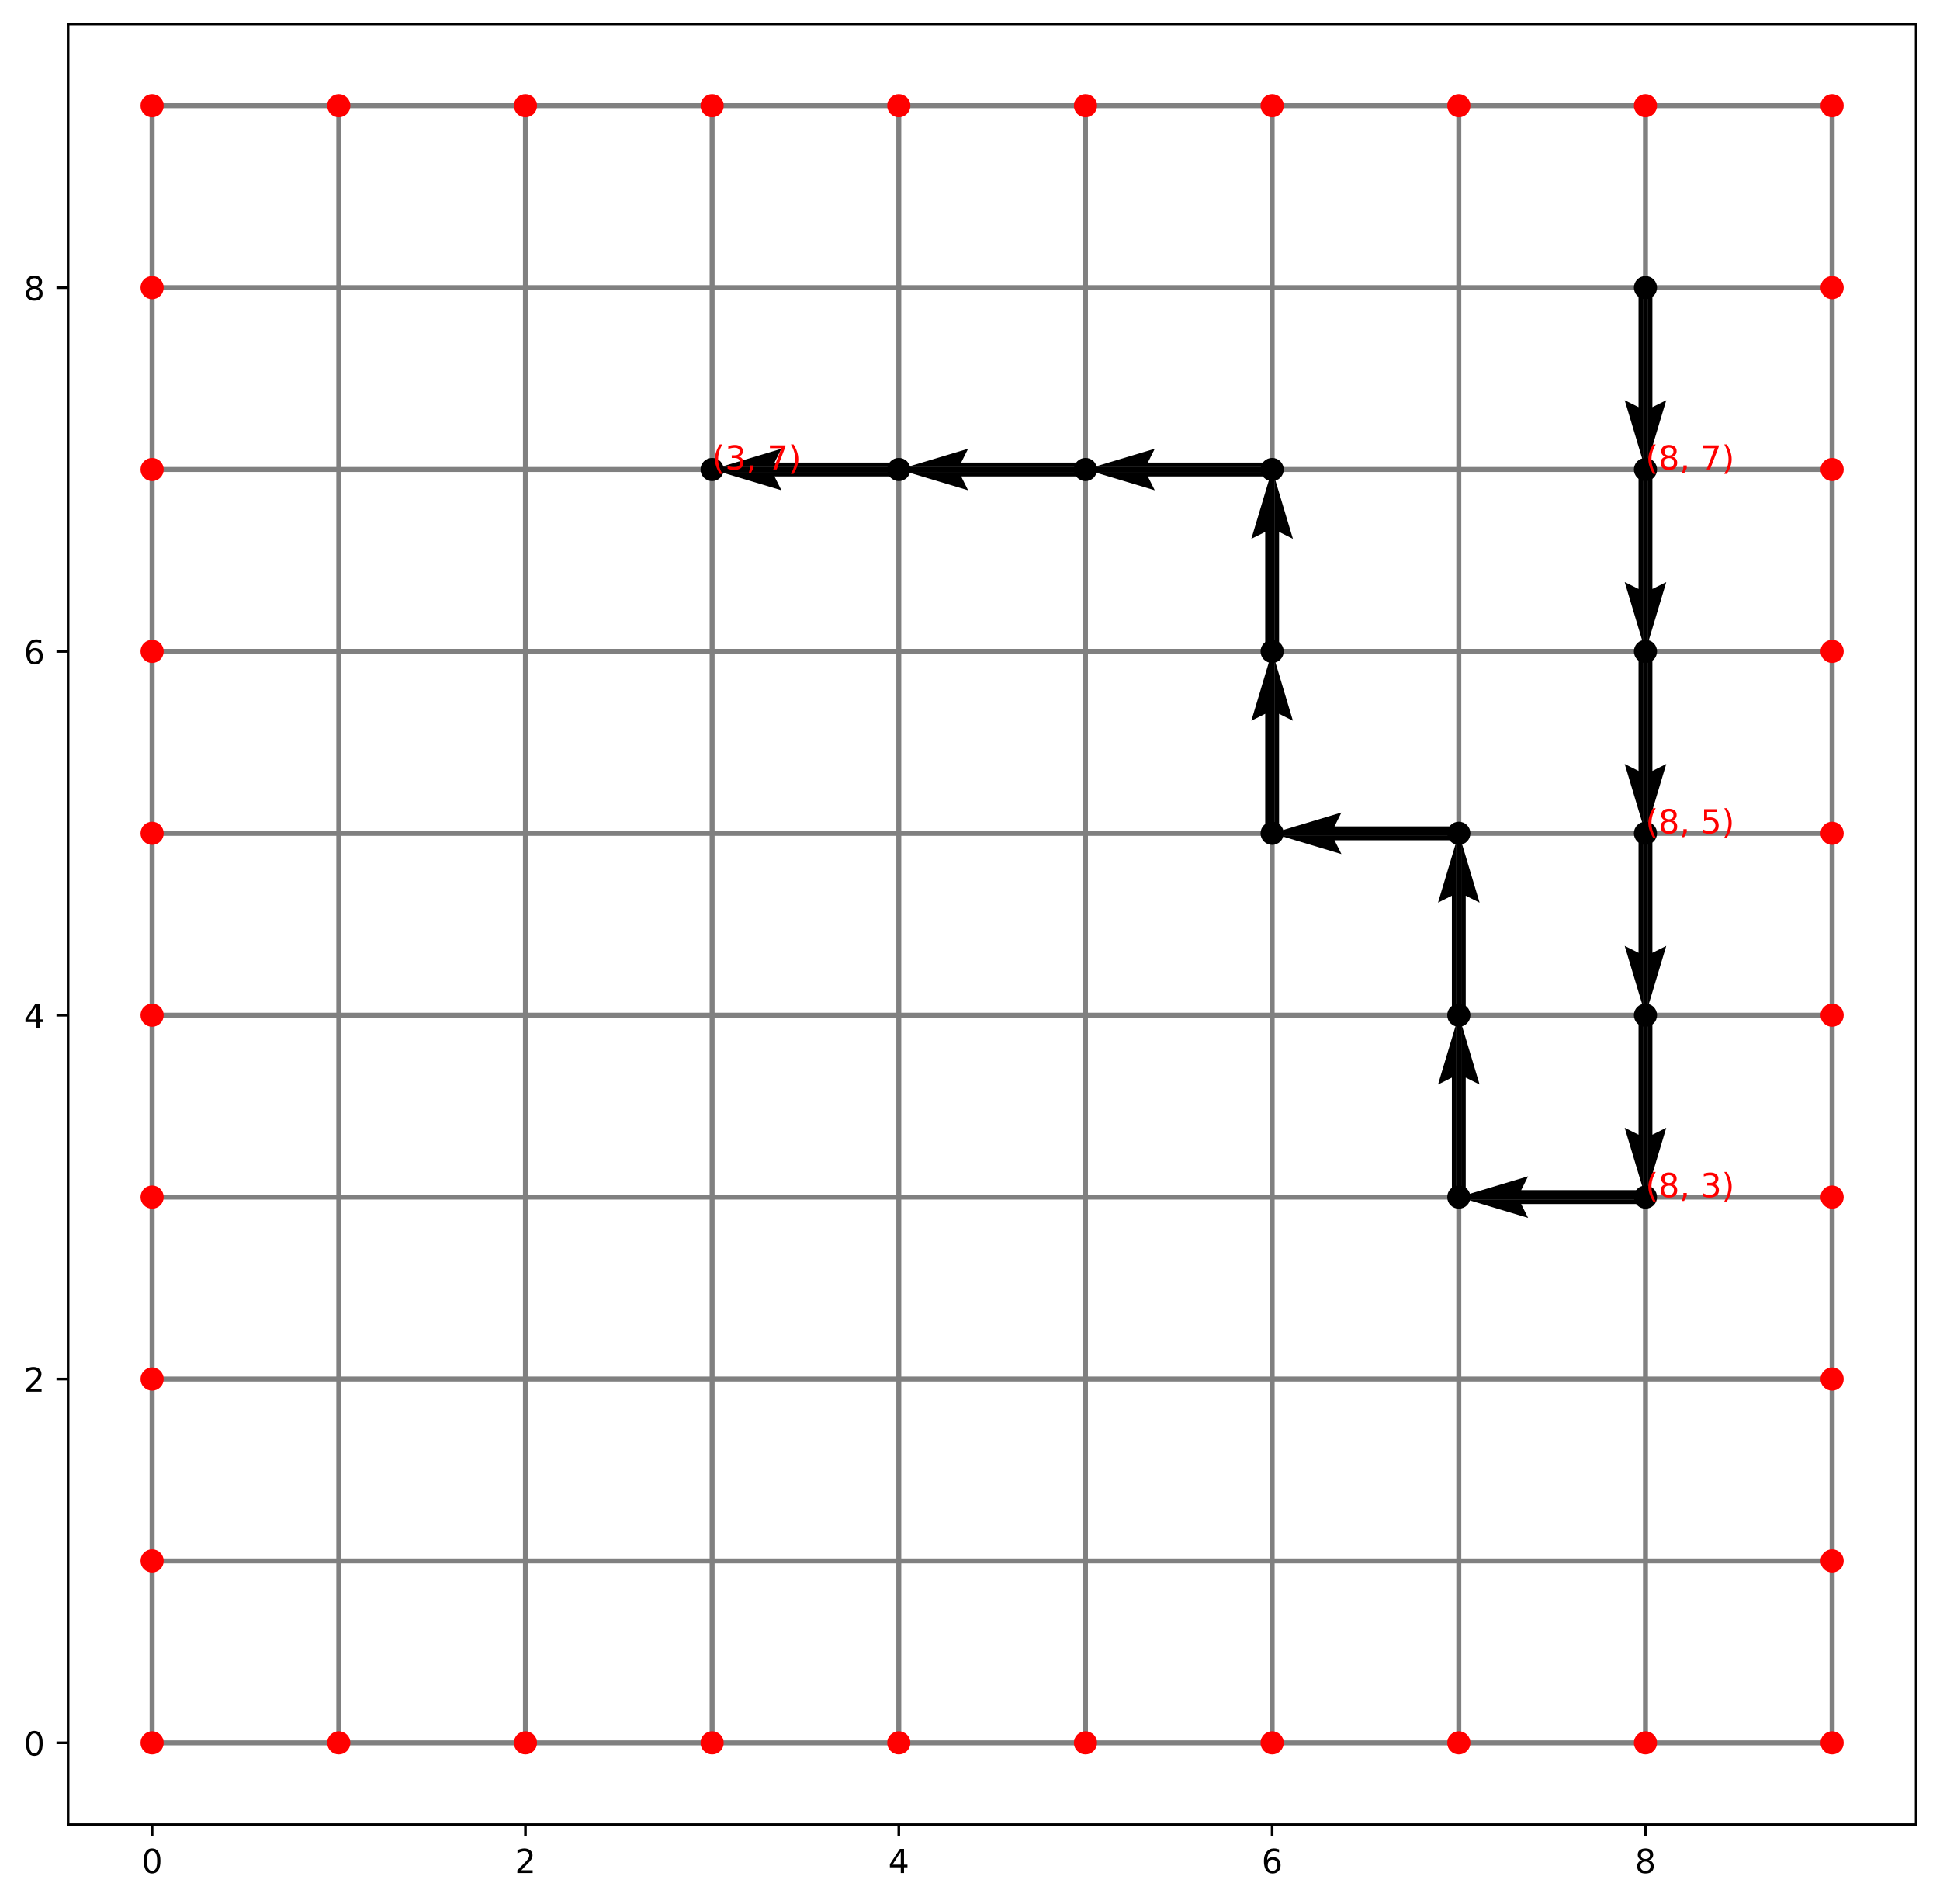 <?xml version="1.0" encoding="utf-8" standalone="no"?>
<!DOCTYPE svg PUBLIC "-//W3C//DTD SVG 1.1//EN"
  "http://www.w3.org/Graphics/SVG/1.1/DTD/svg11.dtd">
<!-- Created with matplotlib (https://matplotlib.org/) -->
<svg height="574.678pt" version="1.1" viewBox="0 0 585.763 574.678" width="585.763pt" xmlns="http://www.w3.org/2000/svg" xmlns:xlink="http://www.w3.org/1999/xlink">
 <defs>
  <style type="text/css">*{stroke-linecap:butt;stroke-linejoin:round;}</style>
 </defs>
 <g id="figure_1">
  <g id="patch_1">
   <path d="M 0 574.678 
L 585.763 574.678 
L 585.763 0 
L 0 0 
z
" style="fill:#ffffff;"/>
  </g>
  <g id="axes_1">
   <g id="patch_2">
    <path d="M 20.562 550.8 
L 578.562 550.8 
L 578.562 7.2 
L 20.562 7.2 
z
" style="fill:#ffffff;"/>
   </g>
   <g id="Quiver_1">
    <path clip-path="url(#p33dfa71715)" d="M 498.928 86.818 
L 498.928 122.895 
L 503.113 120.802 
L 496.835 141.727 
L 490.558 120.802 
L 494.743 122.895 
L 494.743 86.818 
L 498.928 86.818 
"/>
    <path clip-path="url(#p33dfa71715)" d="M 498.928 141.727 
L 498.928 177.804 
L 503.113 175.711 
L 496.835 196.636 
L 490.558 175.711 
L 494.743 177.804 
L 494.743 141.727 
L 498.928 141.727 
"/>
    <path clip-path="url(#p33dfa71715)" d="M 498.928 196.636 
L 498.928 232.713 
L 503.113 230.62 
L 496.835 251.545 
L 490.558 230.62 
L 494.743 232.713 
L 494.743 196.636 
L 498.928 196.636 
"/>
    <path clip-path="url(#p33dfa71715)" d="M 498.928 251.545 
L 498.928 287.622 
L 503.113 285.53 
L 496.835 306.455 
L 490.558 285.53 
L 494.743 287.622 
L 494.743 251.545 
L 498.928 251.545 
"/>
    <path clip-path="url(#p33dfa71715)" d="M 498.928 306.455 
L 498.928 342.531 
L 503.113 340.439 
L 496.835 361.364 
L 490.558 340.439 
L 494.743 342.531 
L 494.743 306.455 
L 498.928 306.455 
"/>
    <path clip-path="url(#p33dfa71715)" d="M 496.835 363.456 
L 459.304 363.456 
L 461.397 367.641 
L 440.472 361.364 
L 461.397 355.086 
L 459.304 359.271 
L 496.835 359.271 
L 496.835 363.456 
"/>
    <path clip-path="url(#p33dfa71715)" d="M 438.379 361.364 
L 438.379 325.287 
L 434.194 327.38 
L 440.472 306.455 
L 446.749 327.38 
L 442.564 325.287 
L 442.564 361.364 
L 438.379 361.364 
"/>
    <path clip-path="url(#p33dfa71715)" d="M 438.379 306.455 
L 438.379 270.378 
L 434.194 272.47 
L 440.472 251.545 
L 446.749 272.47 
L 442.564 270.378 
L 442.564 306.455 
L 438.379 306.455 
"/>
    <path clip-path="url(#p33dfa71715)" d="M 440.472 253.638 
L 402.94 253.638 
L 405.033 257.823 
L 384.108 251.545 
L 405.033 245.268 
L 402.94 249.453 
L 440.472 249.453 
L 440.472 253.638 
"/>
    <path clip-path="url(#p33dfa71715)" d="M 382.015 251.545 
L 382.015 215.469 
L 377.83 217.561 
L 384.108 196.636 
L 390.385 217.561 
L 386.2 215.469 
L 386.2 251.545 
L 382.015 251.545 
"/>
    <path clip-path="url(#p33dfa71715)" d="M 382.015 196.636 
L 382.015 160.56 
L 377.83 162.652 
L 384.108 141.727 
L 390.385 162.652 
L 386.2 160.56 
L 386.2 196.636 
L 382.015 196.636 
"/>
    <path clip-path="url(#p33dfa71715)" d="M 384.108 143.82 
L 346.577 143.82 
L 348.669 148.005 
L 327.744 141.727 
L 348.669 135.45 
L 346.577 139.635 
L 384.108 139.635 
L 384.108 143.82 
"/>
    <path clip-path="url(#p33dfa71715)" d="M 327.744 143.82 
L 290.213 143.82 
L 292.306 148.005 
L 271.381 141.727 
L 292.306 135.45 
L 290.213 139.635 
L 327.744 139.635 
L 327.744 143.82 
"/>
    <path clip-path="url(#p33dfa71715)" d="M 271.381 143.82 
L 233.85 143.82 
L 235.942 148.005 
L 215.017 141.727 
L 235.942 135.45 
L 233.85 139.635 
L 271.381 139.635 
L 271.381 143.82 
"/>
   </g>
   <g id="matplotlib.axis_1">
    <g id="xtick_1">
     <g id="line2d_1">
      <defs>
       <path d="M 0 0 
L 0 3.5 
" id="m17cd9e513e" style="stroke:#000000;stroke-width:0.8;"/>
      </defs>
      <g>
       <use style="stroke:#000000;stroke-width:0.8;" x="45.926" xlink:href="#m17cd9e513e" y="550.8"/>
      </g>
     </g>
     <g id="text_1">
      <!-- 0 -->
      <g transform="translate(42.745 565.398)scale(0.1 -0.1)">
       <defs>
        <path d="M 31.781 66.406 
Q 24.172 66.406 20.328 58.906 
Q 16.5 51.422 16.5 36.375 
Q 16.5 21.391 20.328 13.891 
Q 24.172 6.391 31.781 6.391 
Q 39.453 6.391 43.281 13.891 
Q 47.125 21.391 47.125 36.375 
Q 47.125 51.422 43.281 58.906 
Q 39.453 66.406 31.781 66.406 
z
M 31.781 74.219 
Q 44.047 74.219 50.516 64.516 
Q 56.984 54.828 56.984 36.375 
Q 56.984 17.969 50.516 8.266 
Q 44.047 -1.422 31.781 -1.422 
Q 19.531 -1.422 13.062 8.266 
Q 6.594 17.969 6.594 36.375 
Q 6.594 54.828 13.062 64.516 
Q 19.531 74.219 31.781 74.219 
z
" id="DejaVuSans-48"/>
       </defs>
       <use xlink:href="#DejaVuSans-48"/>
      </g>
     </g>
    </g>
    <g id="xtick_2">
     <g id="line2d_2">
      <g>
       <use style="stroke:#000000;stroke-width:0.8;" x="158.653" xlink:href="#m17cd9e513e" y="550.8"/>
      </g>
     </g>
     <g id="text_2">
      <!-- 2 -->
      <g transform="translate(155.472 565.398)scale(0.1 -0.1)">
       <defs>
        <path d="M 19.188 8.297 
L 53.609 8.297 
L 53.609 0 
L 7.328 0 
L 7.328 8.297 
Q 12.938 14.109 22.625 23.891 
Q 32.328 33.688 34.812 36.531 
Q 39.547 41.844 41.422 45.531 
Q 43.312 49.219 43.312 52.781 
Q 43.312 58.594 39.234 62.25 
Q 35.156 65.922 28.609 65.922 
Q 23.969 65.922 18.812 64.312 
Q 13.672 62.703 7.812 59.422 
L 7.812 69.391 
Q 13.766 71.781 18.938 73 
Q 24.125 74.219 28.422 74.219 
Q 39.75 74.219 46.484 68.547 
Q 53.219 62.891 53.219 53.422 
Q 53.219 48.922 51.531 44.891 
Q 49.859 40.875 45.406 35.406 
Q 44.188 33.984 37.641 27.219 
Q 31.109 20.453 19.188 8.297 
z
" id="DejaVuSans-50"/>
       </defs>
       <use xlink:href="#DejaVuSans-50"/>
      </g>
     </g>
    </g>
    <g id="xtick_3">
     <g id="line2d_3">
      <g>
       <use style="stroke:#000000;stroke-width:0.8;" x="271.381" xlink:href="#m17cd9e513e" y="550.8"/>
      </g>
     </g>
     <g id="text_3">
      <!-- 4 -->
      <g transform="translate(268.199 565.398)scale(0.1 -0.1)">
       <defs>
        <path d="M 37.797 64.312 
L 12.891 25.391 
L 37.797 25.391 
z
M 35.203 72.906 
L 47.609 72.906 
L 47.609 25.391 
L 58.016 25.391 
L 58.016 17.188 
L 47.609 17.188 
L 47.609 0 
L 37.797 0 
L 37.797 17.188 
L 4.891 17.188 
L 4.891 26.703 
z
" id="DejaVuSans-52"/>
       </defs>
       <use xlink:href="#DejaVuSans-52"/>
      </g>
     </g>
    </g>
    <g id="xtick_4">
     <g id="line2d_4">
      <g>
       <use style="stroke:#000000;stroke-width:0.8;" x="384.108" xlink:href="#m17cd9e513e" y="550.8"/>
      </g>
     </g>
     <g id="text_4">
      <!-- 6 -->
      <g transform="translate(380.927 565.398)scale(0.1 -0.1)">
       <defs>
        <path d="M 33.016 40.375 
Q 26.375 40.375 22.484 35.828 
Q 18.609 31.297 18.609 23.391 
Q 18.609 15.531 22.484 10.953 
Q 26.375 6.391 33.016 6.391 
Q 39.656 6.391 43.531 10.953 
Q 47.406 15.531 47.406 23.391 
Q 47.406 31.297 43.531 35.828 
Q 39.656 40.375 33.016 40.375 
z
M 52.594 71.297 
L 52.594 62.312 
Q 48.875 64.062 45.094 64.984 
Q 41.312 65.922 37.594 65.922 
Q 27.828 65.922 22.672 59.328 
Q 17.531 52.734 16.797 39.406 
Q 19.672 43.656 24.016 45.922 
Q 28.375 48.188 33.594 48.188 
Q 44.578 48.188 50.953 41.516 
Q 57.328 34.859 57.328 23.391 
Q 57.328 12.156 50.688 5.359 
Q 44.047 -1.422 33.016 -1.422 
Q 20.359 -1.422 13.672 8.266 
Q 6.984 17.969 6.984 36.375 
Q 6.984 53.656 15.188 63.938 
Q 23.391 74.219 37.203 74.219 
Q 40.922 74.219 44.703 73.484 
Q 48.484 72.75 52.594 71.297 
z
" id="DejaVuSans-54"/>
       </defs>
       <use xlink:href="#DejaVuSans-54"/>
      </g>
     </g>
    </g>
    <g id="xtick_5">
     <g id="line2d_5">
      <g>
       <use style="stroke:#000000;stroke-width:0.8;" x="496.835" xlink:href="#m17cd9e513e" y="550.8"/>
      </g>
     </g>
     <g id="text_5">
      <!-- 8 -->
      <g transform="translate(493.654 565.398)scale(0.1 -0.1)">
       <defs>
        <path d="M 31.781 34.625 
Q 24.75 34.625 20.719 30.859 
Q 16.703 27.094 16.703 20.516 
Q 16.703 13.922 20.719 10.156 
Q 24.75 6.391 31.781 6.391 
Q 38.812 6.391 42.859 10.172 
Q 46.922 13.969 46.922 20.516 
Q 46.922 27.094 42.891 30.859 
Q 38.875 34.625 31.781 34.625 
z
M 21.922 38.812 
Q 15.578 40.375 12.031 44.719 
Q 8.5 49.078 8.5 55.328 
Q 8.5 64.062 14.719 69.141 
Q 20.953 74.219 31.781 74.219 
Q 42.672 74.219 48.875 69.141 
Q 55.078 64.062 55.078 55.328 
Q 55.078 49.078 51.531 44.719 
Q 48 40.375 41.703 38.812 
Q 48.828 37.156 52.797 32.312 
Q 56.781 27.484 56.781 20.516 
Q 56.781 9.906 50.312 4.234 
Q 43.844 -1.422 31.781 -1.422 
Q 19.734 -1.422 13.25 4.234 
Q 6.781 9.906 6.781 20.516 
Q 6.781 27.484 10.781 32.312 
Q 14.797 37.156 21.922 38.812 
z
M 18.312 54.391 
Q 18.312 48.734 21.844 45.562 
Q 25.391 42.391 31.781 42.391 
Q 38.141 42.391 41.719 45.562 
Q 45.312 48.734 45.312 54.391 
Q 45.312 60.062 41.719 63.234 
Q 38.141 66.406 31.781 66.406 
Q 25.391 66.406 21.844 63.234 
Q 18.312 60.062 18.312 54.391 
z
" id="DejaVuSans-56"/>
       </defs>
       <use xlink:href="#DejaVuSans-56"/>
      </g>
     </g>
    </g>
   </g>
   <g id="matplotlib.axis_2">
    <g id="ytick_1">
     <g id="line2d_6">
      <defs>
       <path d="M 0 0 
L -3.5 0 
" id="m500ff2e198" style="stroke:#000000;stroke-width:0.8;"/>
      </defs>
      <g>
       <use style="stroke:#000000;stroke-width:0.8;" x="20.562" xlink:href="#m500ff2e198" y="526.091"/>
      </g>
     </g>
     <g id="text_6">
      <!-- 0 -->
      <g transform="translate(7.2 529.89)scale(0.1 -0.1)">
       <use xlink:href="#DejaVuSans-48"/>
      </g>
     </g>
    </g>
    <g id="ytick_2">
     <g id="line2d_7">
      <g>
       <use style="stroke:#000000;stroke-width:0.8;" x="20.562" xlink:href="#m500ff2e198" y="416.273"/>
      </g>
     </g>
     <g id="text_7">
      <!-- 2 -->
      <g transform="translate(7.2 420.072)scale(0.1 -0.1)">
       <use xlink:href="#DejaVuSans-50"/>
      </g>
     </g>
    </g>
    <g id="ytick_3">
     <g id="line2d_8">
      <g>
       <use style="stroke:#000000;stroke-width:0.8;" x="20.562" xlink:href="#m500ff2e198" y="306.455"/>
      </g>
     </g>
     <g id="text_8">
      <!-- 4 -->
      <g transform="translate(7.2 310.254)scale(0.1 -0.1)">
       <use xlink:href="#DejaVuSans-52"/>
      </g>
     </g>
    </g>
    <g id="ytick_4">
     <g id="line2d_9">
      <g>
       <use style="stroke:#000000;stroke-width:0.8;" x="20.562" xlink:href="#m500ff2e198" y="196.636"/>
      </g>
     </g>
     <g id="text_9">
      <!-- 6 -->
      <g transform="translate(7.2 200.436)scale(0.1 -0.1)">
       <use xlink:href="#DejaVuSans-54"/>
      </g>
     </g>
    </g>
    <g id="ytick_5">
     <g id="line2d_10">
      <g>
       <use style="stroke:#000000;stroke-width:0.8;" x="20.562" xlink:href="#m500ff2e198" y="86.818"/>
      </g>
     </g>
     <g id="text_10">
      <!-- 8 -->
      <g transform="translate(7.2 90.617)scale(0.1 -0.1)">
       <use xlink:href="#DejaVuSans-56"/>
      </g>
     </g>
    </g>
   </g>
   <g id="line2d_11">
    <path clip-path="url(#p33dfa71715)" d="M 45.926 526.091 
L 45.926 471.182 
L 45.926 416.273 
L 45.926 361.364 
L 45.926 306.455 
L 45.926 251.545 
L 45.926 196.636 
L 45.926 141.727 
L 45.926 86.818 
L 45.926 31.909 
" style="fill:none;stroke:#808080;stroke-linecap:square;stroke-width:1.5;"/>
   </g>
   <g id="line2d_12">
    <path clip-path="url(#p33dfa71715)" d="M 102.29 526.091 
L 102.29 471.182 
L 102.29 416.273 
L 102.29 361.364 
L 102.29 306.455 
L 102.29 251.545 
L 102.29 196.636 
L 102.29 141.727 
L 102.29 86.818 
L 102.29 31.909 
" style="fill:none;stroke:#808080;stroke-linecap:square;stroke-width:1.5;"/>
   </g>
   <g id="line2d_13">
    <path clip-path="url(#p33dfa71715)" d="M 158.653 526.091 
L 158.653 471.182 
L 158.653 416.273 
L 158.653 361.364 
L 158.653 306.455 
L 158.653 251.545 
L 158.653 196.636 
L 158.653 141.727 
L 158.653 86.818 
L 158.653 31.909 
" style="fill:none;stroke:#808080;stroke-linecap:square;stroke-width:1.5;"/>
   </g>
   <g id="line2d_14">
    <path clip-path="url(#p33dfa71715)" d="M 215.017 526.091 
L 215.017 471.182 
L 215.017 416.273 
L 215.017 361.364 
L 215.017 306.455 
L 215.017 251.545 
L 215.017 196.636 
L 215.017 141.727 
L 215.017 86.818 
L 215.017 31.909 
" style="fill:none;stroke:#808080;stroke-linecap:square;stroke-width:1.5;"/>
   </g>
   <g id="line2d_15">
    <path clip-path="url(#p33dfa71715)" d="M 271.381 526.091 
L 271.381 471.182 
L 271.381 416.273 
L 271.381 361.364 
L 271.381 306.455 
L 271.381 251.545 
L 271.381 196.636 
L 271.381 141.727 
L 271.381 86.818 
L 271.381 31.909 
" style="fill:none;stroke:#808080;stroke-linecap:square;stroke-width:1.5;"/>
   </g>
   <g id="line2d_16">
    <path clip-path="url(#p33dfa71715)" d="M 327.744 526.091 
L 327.744 471.182 
L 327.744 416.273 
L 327.744 361.364 
L 327.744 306.455 
L 327.744 251.545 
L 327.744 196.636 
L 327.744 141.727 
L 327.744 86.818 
L 327.744 31.909 
" style="fill:none;stroke:#808080;stroke-linecap:square;stroke-width:1.5;"/>
   </g>
   <g id="line2d_17">
    <path clip-path="url(#p33dfa71715)" d="M 384.108 526.091 
L 384.108 471.182 
L 384.108 416.273 
L 384.108 361.364 
L 384.108 306.455 
L 384.108 251.545 
L 384.108 196.636 
L 384.108 141.727 
L 384.108 86.818 
L 384.108 31.909 
" style="fill:none;stroke:#808080;stroke-linecap:square;stroke-width:1.5;"/>
   </g>
   <g id="line2d_18">
    <path clip-path="url(#p33dfa71715)" d="M 440.472 526.091 
L 440.472 471.182 
L 440.472 416.273 
L 440.472 361.364 
L 440.472 306.455 
L 440.472 251.545 
L 440.472 196.636 
L 440.472 141.727 
L 440.472 86.818 
L 440.472 31.909 
" style="fill:none;stroke:#808080;stroke-linecap:square;stroke-width:1.5;"/>
   </g>
   <g id="line2d_19">
    <path clip-path="url(#p33dfa71715)" d="M 496.835 526.091 
L 496.835 471.182 
L 496.835 416.273 
L 496.835 361.364 
L 496.835 306.455 
L 496.835 251.545 
L 496.835 196.636 
L 496.835 141.727 
L 496.835 86.818 
L 496.835 31.909 
" style="fill:none;stroke:#808080;stroke-linecap:square;stroke-width:1.5;"/>
   </g>
   <g id="line2d_20">
    <path clip-path="url(#p33dfa71715)" d="M 553.199 526.091 
L 553.199 471.182 
L 553.199 416.273 
L 553.199 361.364 
L 553.199 306.455 
L 553.199 251.545 
L 553.199 196.636 
L 553.199 141.727 
L 553.199 86.818 
L 553.199 31.909 
" style="fill:none;stroke:#808080;stroke-linecap:square;stroke-width:1.5;"/>
   </g>
   <g id="line2d_21">
    <path clip-path="url(#p33dfa71715)" d="M 45.926 526.091 
L 102.29 526.091 
L 158.653 526.091 
L 215.017 526.091 
L 271.381 526.091 
L 327.744 526.091 
L 384.108 526.091 
L 440.472 526.091 
L 496.835 526.091 
L 553.199 526.091 
" style="fill:none;stroke:#808080;stroke-linecap:square;stroke-width:1.5;"/>
   </g>
   <g id="line2d_22">
    <path clip-path="url(#p33dfa71715)" d="M 45.926 471.182 
L 102.29 471.182 
L 158.653 471.182 
L 215.017 471.182 
L 271.381 471.182 
L 327.744 471.182 
L 384.108 471.182 
L 440.472 471.182 
L 496.835 471.182 
L 553.199 471.182 
" style="fill:none;stroke:#808080;stroke-linecap:square;stroke-width:1.5;"/>
   </g>
   <g id="line2d_23">
    <path clip-path="url(#p33dfa71715)" d="M 45.926 416.273 
L 102.29 416.273 
L 158.653 416.273 
L 215.017 416.273 
L 271.381 416.273 
L 327.744 416.273 
L 384.108 416.273 
L 440.472 416.273 
L 496.835 416.273 
L 553.199 416.273 
" style="fill:none;stroke:#808080;stroke-linecap:square;stroke-width:1.5;"/>
   </g>
   <g id="line2d_24">
    <path clip-path="url(#p33dfa71715)" d="M 45.926 361.364 
L 102.29 361.364 
L 158.653 361.364 
L 215.017 361.364 
L 271.381 361.364 
L 327.744 361.364 
L 384.108 361.364 
L 440.472 361.364 
L 496.835 361.364 
L 553.199 361.364 
" style="fill:none;stroke:#808080;stroke-linecap:square;stroke-width:1.5;"/>
   </g>
   <g id="line2d_25">
    <path clip-path="url(#p33dfa71715)" d="M 45.926 306.455 
L 102.29 306.455 
L 158.653 306.455 
L 215.017 306.455 
L 271.381 306.455 
L 327.744 306.455 
L 384.108 306.455 
L 440.472 306.455 
L 496.835 306.455 
L 553.199 306.455 
" style="fill:none;stroke:#808080;stroke-linecap:square;stroke-width:1.5;"/>
   </g>
   <g id="line2d_26">
    <path clip-path="url(#p33dfa71715)" d="M 45.926 251.545 
L 102.29 251.545 
L 158.653 251.545 
L 215.017 251.545 
L 271.381 251.545 
L 327.744 251.545 
L 384.108 251.545 
L 440.472 251.545 
L 496.835 251.545 
L 553.199 251.545 
" style="fill:none;stroke:#808080;stroke-linecap:square;stroke-width:1.5;"/>
   </g>
   <g id="line2d_27">
    <path clip-path="url(#p33dfa71715)" d="M 45.926 196.636 
L 102.29 196.636 
L 158.653 196.636 
L 215.017 196.636 
L 271.381 196.636 
L 327.744 196.636 
L 384.108 196.636 
L 440.472 196.636 
L 496.835 196.636 
L 553.199 196.636 
" style="fill:none;stroke:#808080;stroke-linecap:square;stroke-width:1.5;"/>
   </g>
   <g id="line2d_28">
    <path clip-path="url(#p33dfa71715)" d="M 45.926 141.727 
L 102.29 141.727 
L 158.653 141.727 
L 215.017 141.727 
L 271.381 141.727 
L 327.744 141.727 
L 384.108 141.727 
L 440.472 141.727 
L 496.835 141.727 
L 553.199 141.727 
" style="fill:none;stroke:#808080;stroke-linecap:square;stroke-width:1.5;"/>
   </g>
   <g id="line2d_29">
    <path clip-path="url(#p33dfa71715)" d="M 45.926 86.818 
L 102.29 86.818 
L 158.653 86.818 
L 215.017 86.818 
L 271.381 86.818 
L 327.744 86.818 
L 384.108 86.818 
L 440.472 86.818 
L 496.835 86.818 
L 553.199 86.818 
" style="fill:none;stroke:#808080;stroke-linecap:square;stroke-width:1.5;"/>
   </g>
   <g id="line2d_30">
    <path clip-path="url(#p33dfa71715)" d="M 45.926 31.909 
L 102.29 31.909 
L 158.653 31.909 
L 215.017 31.909 
L 271.381 31.909 
L 327.744 31.909 
L 384.108 31.909 
L 440.472 31.909 
L 496.835 31.909 
L 553.199 31.909 
" style="fill:none;stroke:#808080;stroke-linecap:square;stroke-width:1.5;"/>
   </g>
   <g id="line2d_31">
    <path clip-path="url(#p33dfa71715)" d="M 496.835 86.818 
L 496.835 141.727 
L 496.835 196.636 
L 496.835 251.545 
L 496.835 306.455 
L 496.835 361.364 
L 440.472 361.364 
L 440.472 306.455 
L 440.472 251.545 
L 384.108 251.545 
L 384.108 196.636 
L 384.108 141.727 
L 327.744 141.727 
L 271.381 141.727 
L 215.017 141.727 
" style="fill:none;stroke:#000000;stroke-linecap:square;stroke-width:1.5;"/>
    <defs>
     <path d="M 0 3 
C 0.796 3 1.559 2.684 2.121 2.121 
C 2.684 1.559 3 0.796 3 0 
C 3 -0.796 2.684 -1.559 2.121 -2.121 
C 1.559 -2.684 0.796 -3 0 -3 
C -0.796 -3 -1.559 -2.684 -2.121 -2.121 
C -2.684 -1.559 -3 -0.796 -3 0 
C -3 0.796 -2.684 1.559 -2.121 2.121 
C -1.559 2.684 -0.796 3 0 3 
z
" id="m2b16982a26" style="stroke:#000000;"/>
    </defs>
    <g clip-path="url(#p33dfa71715)">
     <use style="stroke:#000000;" x="496.835" xlink:href="#m2b16982a26" y="86.818"/>
     <use style="stroke:#000000;" x="496.835" xlink:href="#m2b16982a26" y="141.727"/>
     <use style="stroke:#000000;" x="496.835" xlink:href="#m2b16982a26" y="196.636"/>
     <use style="stroke:#000000;" x="496.835" xlink:href="#m2b16982a26" y="251.545"/>
     <use style="stroke:#000000;" x="496.835" xlink:href="#m2b16982a26" y="306.455"/>
     <use style="stroke:#000000;" x="496.835" xlink:href="#m2b16982a26" y="361.364"/>
     <use style="stroke:#000000;" x="440.472" xlink:href="#m2b16982a26" y="361.364"/>
     <use style="stroke:#000000;" x="440.472" xlink:href="#m2b16982a26" y="306.455"/>
     <use style="stroke:#000000;" x="440.472" xlink:href="#m2b16982a26" y="251.545"/>
     <use style="stroke:#000000;" x="384.108" xlink:href="#m2b16982a26" y="251.545"/>
     <use style="stroke:#000000;" x="384.108" xlink:href="#m2b16982a26" y="196.636"/>
     <use style="stroke:#000000;" x="384.108" xlink:href="#m2b16982a26" y="141.727"/>
     <use style="stroke:#000000;" x="327.744" xlink:href="#m2b16982a26" y="141.727"/>
     <use style="stroke:#000000;" x="271.381" xlink:href="#m2b16982a26" y="141.727"/>
     <use style="stroke:#000000;" x="215.017" xlink:href="#m2b16982a26" y="141.727"/>
    </g>
   </g>
   <g id="line2d_32">
    <defs>
     <path d="M 0 3 
C 0.796 3 1.559 2.684 2.121 2.121 
C 2.684 1.559 3 0.796 3 0 
C 3 -0.796 2.684 -1.559 2.121 -2.121 
C 1.559 -2.684 0.796 -3 0 -3 
C -0.796 -3 -1.559 -2.684 -2.121 -2.121 
C -2.684 -1.559 -3 -0.796 -3 0 
C -3 0.796 -2.684 1.559 -2.121 2.121 
C -1.559 2.684 -0.796 3 0 3 
z
" id="meddc371744" style="stroke:#ff0000;"/>
    </defs>
    <g clip-path="url(#p33dfa71715)">
     <use style="fill:#ff0000;stroke:#ff0000;" x="45.926" xlink:href="#meddc371744" y="526.091"/>
    </g>
   </g>
   <g id="line2d_33">
    <g clip-path="url(#p33dfa71715)">
     <use style="fill:#ff0000;stroke:#ff0000;" x="45.926" xlink:href="#meddc371744" y="471.182"/>
    </g>
   </g>
   <g id="line2d_34">
    <g clip-path="url(#p33dfa71715)">
     <use style="fill:#ff0000;stroke:#ff0000;" x="45.926" xlink:href="#meddc371744" y="416.273"/>
    </g>
   </g>
   <g id="line2d_35">
    <g clip-path="url(#p33dfa71715)">
     <use style="fill:#ff0000;stroke:#ff0000;" x="45.926" xlink:href="#meddc371744" y="361.364"/>
    </g>
   </g>
   <g id="line2d_36">
    <g clip-path="url(#p33dfa71715)">
     <use style="fill:#ff0000;stroke:#ff0000;" x="45.926" xlink:href="#meddc371744" y="306.455"/>
    </g>
   </g>
   <g id="line2d_37">
    <g clip-path="url(#p33dfa71715)">
     <use style="fill:#ff0000;stroke:#ff0000;" x="45.926" xlink:href="#meddc371744" y="251.545"/>
    </g>
   </g>
   <g id="line2d_38">
    <g clip-path="url(#p33dfa71715)">
     <use style="fill:#ff0000;stroke:#ff0000;" x="45.926" xlink:href="#meddc371744" y="196.636"/>
    </g>
   </g>
   <g id="line2d_39">
    <g clip-path="url(#p33dfa71715)">
     <use style="fill:#ff0000;stroke:#ff0000;" x="45.926" xlink:href="#meddc371744" y="141.727"/>
    </g>
   </g>
   <g id="line2d_40">
    <g clip-path="url(#p33dfa71715)">
     <use style="fill:#ff0000;stroke:#ff0000;" x="45.926" xlink:href="#meddc371744" y="86.818"/>
    </g>
   </g>
   <g id="line2d_41">
    <g clip-path="url(#p33dfa71715)">
     <use style="fill:#ff0000;stroke:#ff0000;" x="45.926" xlink:href="#meddc371744" y="31.909"/>
    </g>
   </g>
   <g id="line2d_42">
    <g clip-path="url(#p33dfa71715)">
     <use style="fill:#ff0000;stroke:#ff0000;" x="102.29" xlink:href="#meddc371744" y="526.091"/>
    </g>
   </g>
   <g id="line2d_43">
    <g clip-path="url(#p33dfa71715)">
     <use style="fill:#ff0000;stroke:#ff0000;" x="102.29" xlink:href="#meddc371744" y="31.909"/>
    </g>
   </g>
   <g id="line2d_44">
    <g clip-path="url(#p33dfa71715)">
     <use style="fill:#ff0000;stroke:#ff0000;" x="158.653" xlink:href="#meddc371744" y="526.091"/>
    </g>
   </g>
   <g id="line2d_45">
    <g clip-path="url(#p33dfa71715)">
     <use style="fill:#ff0000;stroke:#ff0000;" x="158.653" xlink:href="#meddc371744" y="31.909"/>
    </g>
   </g>
   <g id="line2d_46">
    <g clip-path="url(#p33dfa71715)">
     <use style="fill:#ff0000;stroke:#ff0000;" x="215.017" xlink:href="#meddc371744" y="526.091"/>
    </g>
   </g>
   <g id="line2d_47">
    <g clip-path="url(#p33dfa71715)">
     <use style="fill:#ff0000;stroke:#ff0000;" x="215.017" xlink:href="#meddc371744" y="31.909"/>
    </g>
   </g>
   <g id="line2d_48">
    <g clip-path="url(#p33dfa71715)">
     <use style="fill:#ff0000;stroke:#ff0000;" x="271.381" xlink:href="#meddc371744" y="526.091"/>
    </g>
   </g>
   <g id="line2d_49">
    <g clip-path="url(#p33dfa71715)">
     <use style="fill:#ff0000;stroke:#ff0000;" x="271.381" xlink:href="#meddc371744" y="31.909"/>
    </g>
   </g>
   <g id="line2d_50">
    <g clip-path="url(#p33dfa71715)">
     <use style="fill:#ff0000;stroke:#ff0000;" x="327.744" xlink:href="#meddc371744" y="526.091"/>
    </g>
   </g>
   <g id="line2d_51">
    <g clip-path="url(#p33dfa71715)">
     <use style="fill:#ff0000;stroke:#ff0000;" x="327.744" xlink:href="#meddc371744" y="31.909"/>
    </g>
   </g>
   <g id="line2d_52">
    <g clip-path="url(#p33dfa71715)">
     <use style="fill:#ff0000;stroke:#ff0000;" x="384.108" xlink:href="#meddc371744" y="526.091"/>
    </g>
   </g>
   <g id="line2d_53">
    <g clip-path="url(#p33dfa71715)">
     <use style="fill:#ff0000;stroke:#ff0000;" x="384.108" xlink:href="#meddc371744" y="31.909"/>
    </g>
   </g>
   <g id="line2d_54">
    <g clip-path="url(#p33dfa71715)">
     <use style="fill:#ff0000;stroke:#ff0000;" x="440.472" xlink:href="#meddc371744" y="526.091"/>
    </g>
   </g>
   <g id="line2d_55">
    <g clip-path="url(#p33dfa71715)">
     <use style="fill:#ff0000;stroke:#ff0000;" x="440.472" xlink:href="#meddc371744" y="31.909"/>
    </g>
   </g>
   <g id="line2d_56">
    <g clip-path="url(#p33dfa71715)">
     <use style="fill:#ff0000;stroke:#ff0000;" x="496.835" xlink:href="#meddc371744" y="526.091"/>
    </g>
   </g>
   <g id="line2d_57">
    <g clip-path="url(#p33dfa71715)">
     <use style="fill:#ff0000;stroke:#ff0000;" x="496.835" xlink:href="#meddc371744" y="31.909"/>
    </g>
   </g>
   <g id="line2d_58">
    <g clip-path="url(#p33dfa71715)">
     <use style="fill:#ff0000;stroke:#ff0000;" x="553.199" xlink:href="#meddc371744" y="526.091"/>
    </g>
   </g>
   <g id="line2d_59">
    <g clip-path="url(#p33dfa71715)">
     <use style="fill:#ff0000;stroke:#ff0000;" x="553.199" xlink:href="#meddc371744" y="471.182"/>
    </g>
   </g>
   <g id="line2d_60">
    <g clip-path="url(#p33dfa71715)">
     <use style="fill:#ff0000;stroke:#ff0000;" x="553.199" xlink:href="#meddc371744" y="416.273"/>
    </g>
   </g>
   <g id="line2d_61">
    <g clip-path="url(#p33dfa71715)">
     <use style="fill:#ff0000;stroke:#ff0000;" x="553.199" xlink:href="#meddc371744" y="361.364"/>
    </g>
   </g>
   <g id="line2d_62">
    <g clip-path="url(#p33dfa71715)">
     <use style="fill:#ff0000;stroke:#ff0000;" x="553.199" xlink:href="#meddc371744" y="306.455"/>
    </g>
   </g>
   <g id="line2d_63">
    <g clip-path="url(#p33dfa71715)">
     <use style="fill:#ff0000;stroke:#ff0000;" x="553.199" xlink:href="#meddc371744" y="251.545"/>
    </g>
   </g>
   <g id="line2d_64">
    <g clip-path="url(#p33dfa71715)">
     <use style="fill:#ff0000;stroke:#ff0000;" x="553.199" xlink:href="#meddc371744" y="196.636"/>
    </g>
   </g>
   <g id="line2d_65">
    <g clip-path="url(#p33dfa71715)">
     <use style="fill:#ff0000;stroke:#ff0000;" x="553.199" xlink:href="#meddc371744" y="141.727"/>
    </g>
   </g>
   <g id="line2d_66">
    <g clip-path="url(#p33dfa71715)">
     <use style="fill:#ff0000;stroke:#ff0000;" x="553.199" xlink:href="#meddc371744" y="86.818"/>
    </g>
   </g>
   <g id="line2d_67">
    <g clip-path="url(#p33dfa71715)">
     <use style="fill:#ff0000;stroke:#ff0000;" x="553.199" xlink:href="#meddc371744" y="31.909"/>
    </g>
   </g>
   <g id="patch_3">
    <path d="M 20.562 550.8 
L 20.562 7.2 
" style="fill:none;stroke:#000000;stroke-linecap:square;stroke-linejoin:miter;stroke-width:0.8;"/>
   </g>
   <g id="patch_4">
    <path d="M 578.562 550.8 
L 578.562 7.2 
" style="fill:none;stroke:#000000;stroke-linecap:square;stroke-linejoin:miter;stroke-width:0.8;"/>
   </g>
   <g id="patch_5">
    <path d="M 20.562 550.8 
L 578.562 550.8 
" style="fill:none;stroke:#000000;stroke-linecap:square;stroke-linejoin:miter;stroke-width:0.8;"/>
   </g>
   <g id="patch_6">
    <path d="M 20.562 7.2 
L 578.562 7.2 
" style="fill:none;stroke:#000000;stroke-linecap:square;stroke-linejoin:miter;stroke-width:0.8;"/>
   </g>
   <g id="text_11">
    <!-- (8, 7) -->
    <g style="fill:#ff0000;" transform="translate(496.835 141.727)scale(0.1 -0.1)">
     <defs>
      <path d="M 31 75.875 
Q 24.469 64.656 21.281 53.656 
Q 18.109 42.672 18.109 31.391 
Q 18.109 20.125 21.312 9.062 
Q 24.516 -2 31 -13.188 
L 23.188 -13.188 
Q 15.875 -1.703 12.234 9.375 
Q 8.594 20.453 8.594 31.391 
Q 8.594 42.281 12.203 53.312 
Q 15.828 64.359 23.188 75.875 
z
" id="DejaVuSans-40"/>
      <path d="M 11.719 12.406 
L 22.016 12.406 
L 22.016 4 
L 14.016 -11.625 
L 7.719 -11.625 
L 11.719 4 
z
" id="DejaVuSans-44"/>
      <path id="DejaVuSans-32"/>
      <path d="M 8.203 72.906 
L 55.078 72.906 
L 55.078 68.703 
L 28.609 0 
L 18.312 0 
L 43.219 64.594 
L 8.203 64.594 
z
" id="DejaVuSans-55"/>
      <path d="M 8.016 75.875 
L 15.828 75.875 
Q 23.141 64.359 26.781 53.312 
Q 30.422 42.281 30.422 31.391 
Q 30.422 20.453 26.781 9.375 
Q 23.141 -1.703 15.828 -13.188 
L 8.016 -13.188 
Q 14.5 -2 17.703 9.062 
Q 20.906 20.125 20.906 31.391 
Q 20.906 42.672 17.703 53.656 
Q 14.5 64.656 8.016 75.875 
z
" id="DejaVuSans-41"/>
     </defs>
     <use xlink:href="#DejaVuSans-40"/>
     <use x="39.014" xlink:href="#DejaVuSans-56"/>
     <use x="102.637" xlink:href="#DejaVuSans-44"/>
     <use x="134.424" xlink:href="#DejaVuSans-32"/>
     <use x="166.211" xlink:href="#DejaVuSans-55"/>
     <use x="229.834" xlink:href="#DejaVuSans-41"/>
    </g>
   </g>
   <g id="text_12">
    <!-- (8, 5) -->
    <g style="fill:#ff0000;" transform="translate(496.835 251.545)scale(0.1 -0.1)">
     <defs>
      <path d="M 10.797 72.906 
L 49.516 72.906 
L 49.516 64.594 
L 19.828 64.594 
L 19.828 46.734 
Q 21.969 47.469 24.109 47.828 
Q 26.266 48.188 28.422 48.188 
Q 40.625 48.188 47.75 41.5 
Q 54.891 34.812 54.891 23.391 
Q 54.891 11.625 47.562 5.094 
Q 40.234 -1.422 26.906 -1.422 
Q 22.312 -1.422 17.547 -0.641 
Q 12.797 0.141 7.719 1.703 
L 7.719 11.625 
Q 12.109 9.234 16.797 8.062 
Q 21.484 6.891 26.703 6.891 
Q 35.156 6.891 40.078 11.328 
Q 45.016 15.766 45.016 23.391 
Q 45.016 31 40.078 35.438 
Q 35.156 39.891 26.703 39.891 
Q 22.75 39.891 18.812 39.016 
Q 14.891 38.141 10.797 36.281 
z
" id="DejaVuSans-53"/>
     </defs>
     <use xlink:href="#DejaVuSans-40"/>
     <use x="39.014" xlink:href="#DejaVuSans-56"/>
     <use x="102.637" xlink:href="#DejaVuSans-44"/>
     <use x="134.424" xlink:href="#DejaVuSans-32"/>
     <use x="166.211" xlink:href="#DejaVuSans-53"/>
     <use x="229.834" xlink:href="#DejaVuSans-41"/>
    </g>
   </g>
   <g id="text_13">
    <!-- (8, 3) -->
    <g style="fill:#ff0000;" transform="translate(496.835 361.364)scale(0.1 -0.1)">
     <defs>
      <path d="M 40.578 39.312 
Q 47.656 37.797 51.625 33 
Q 55.609 28.219 55.609 21.188 
Q 55.609 10.406 48.188 4.484 
Q 40.766 -1.422 27.094 -1.422 
Q 22.516 -1.422 17.656 -0.516 
Q 12.797 0.391 7.625 2.203 
L 7.625 11.719 
Q 11.719 9.328 16.594 8.109 
Q 21.484 6.891 26.812 6.891 
Q 36.078 6.891 40.938 10.547 
Q 45.797 14.203 45.797 21.188 
Q 45.797 27.641 41.281 31.266 
Q 36.766 34.906 28.719 34.906 
L 20.219 34.906 
L 20.219 43.016 
L 29.109 43.016 
Q 36.375 43.016 40.234 45.922 
Q 44.094 48.828 44.094 54.297 
Q 44.094 59.906 40.109 62.906 
Q 36.141 65.922 28.719 65.922 
Q 24.656 65.922 20.016 65.031 
Q 15.375 64.156 9.812 62.312 
L 9.812 71.094 
Q 15.438 72.656 20.344 73.438 
Q 25.25 74.219 29.594 74.219 
Q 40.828 74.219 47.359 69.109 
Q 53.906 64.016 53.906 55.328 
Q 53.906 49.266 50.438 45.094 
Q 46.969 40.922 40.578 39.312 
z
" id="DejaVuSans-51"/>
     </defs>
     <use xlink:href="#DejaVuSans-40"/>
     <use x="39.014" xlink:href="#DejaVuSans-56"/>
     <use x="102.637" xlink:href="#DejaVuSans-44"/>
     <use x="134.424" xlink:href="#DejaVuSans-32"/>
     <use x="166.211" xlink:href="#DejaVuSans-51"/>
     <use x="229.834" xlink:href="#DejaVuSans-41"/>
    </g>
   </g>
   <g id="text_14">
    <!-- (3, 7) -->
    <g style="fill:#ff0000;" transform="translate(215.017 141.727)scale(0.1 -0.1)">
     <use xlink:href="#DejaVuSans-40"/>
     <use x="39.014" xlink:href="#DejaVuSans-51"/>
     <use x="102.637" xlink:href="#DejaVuSans-44"/>
     <use x="134.424" xlink:href="#DejaVuSans-32"/>
     <use x="166.211" xlink:href="#DejaVuSans-55"/>
     <use x="229.834" xlink:href="#DejaVuSans-41"/>
    </g>
   </g>
  </g>
 </g>
 <defs>
  <clipPath id="p33dfa71715">
   <rect height="543.6" width="558" x="20.562" y="7.2"/>
  </clipPath>
 </defs>
</svg>
